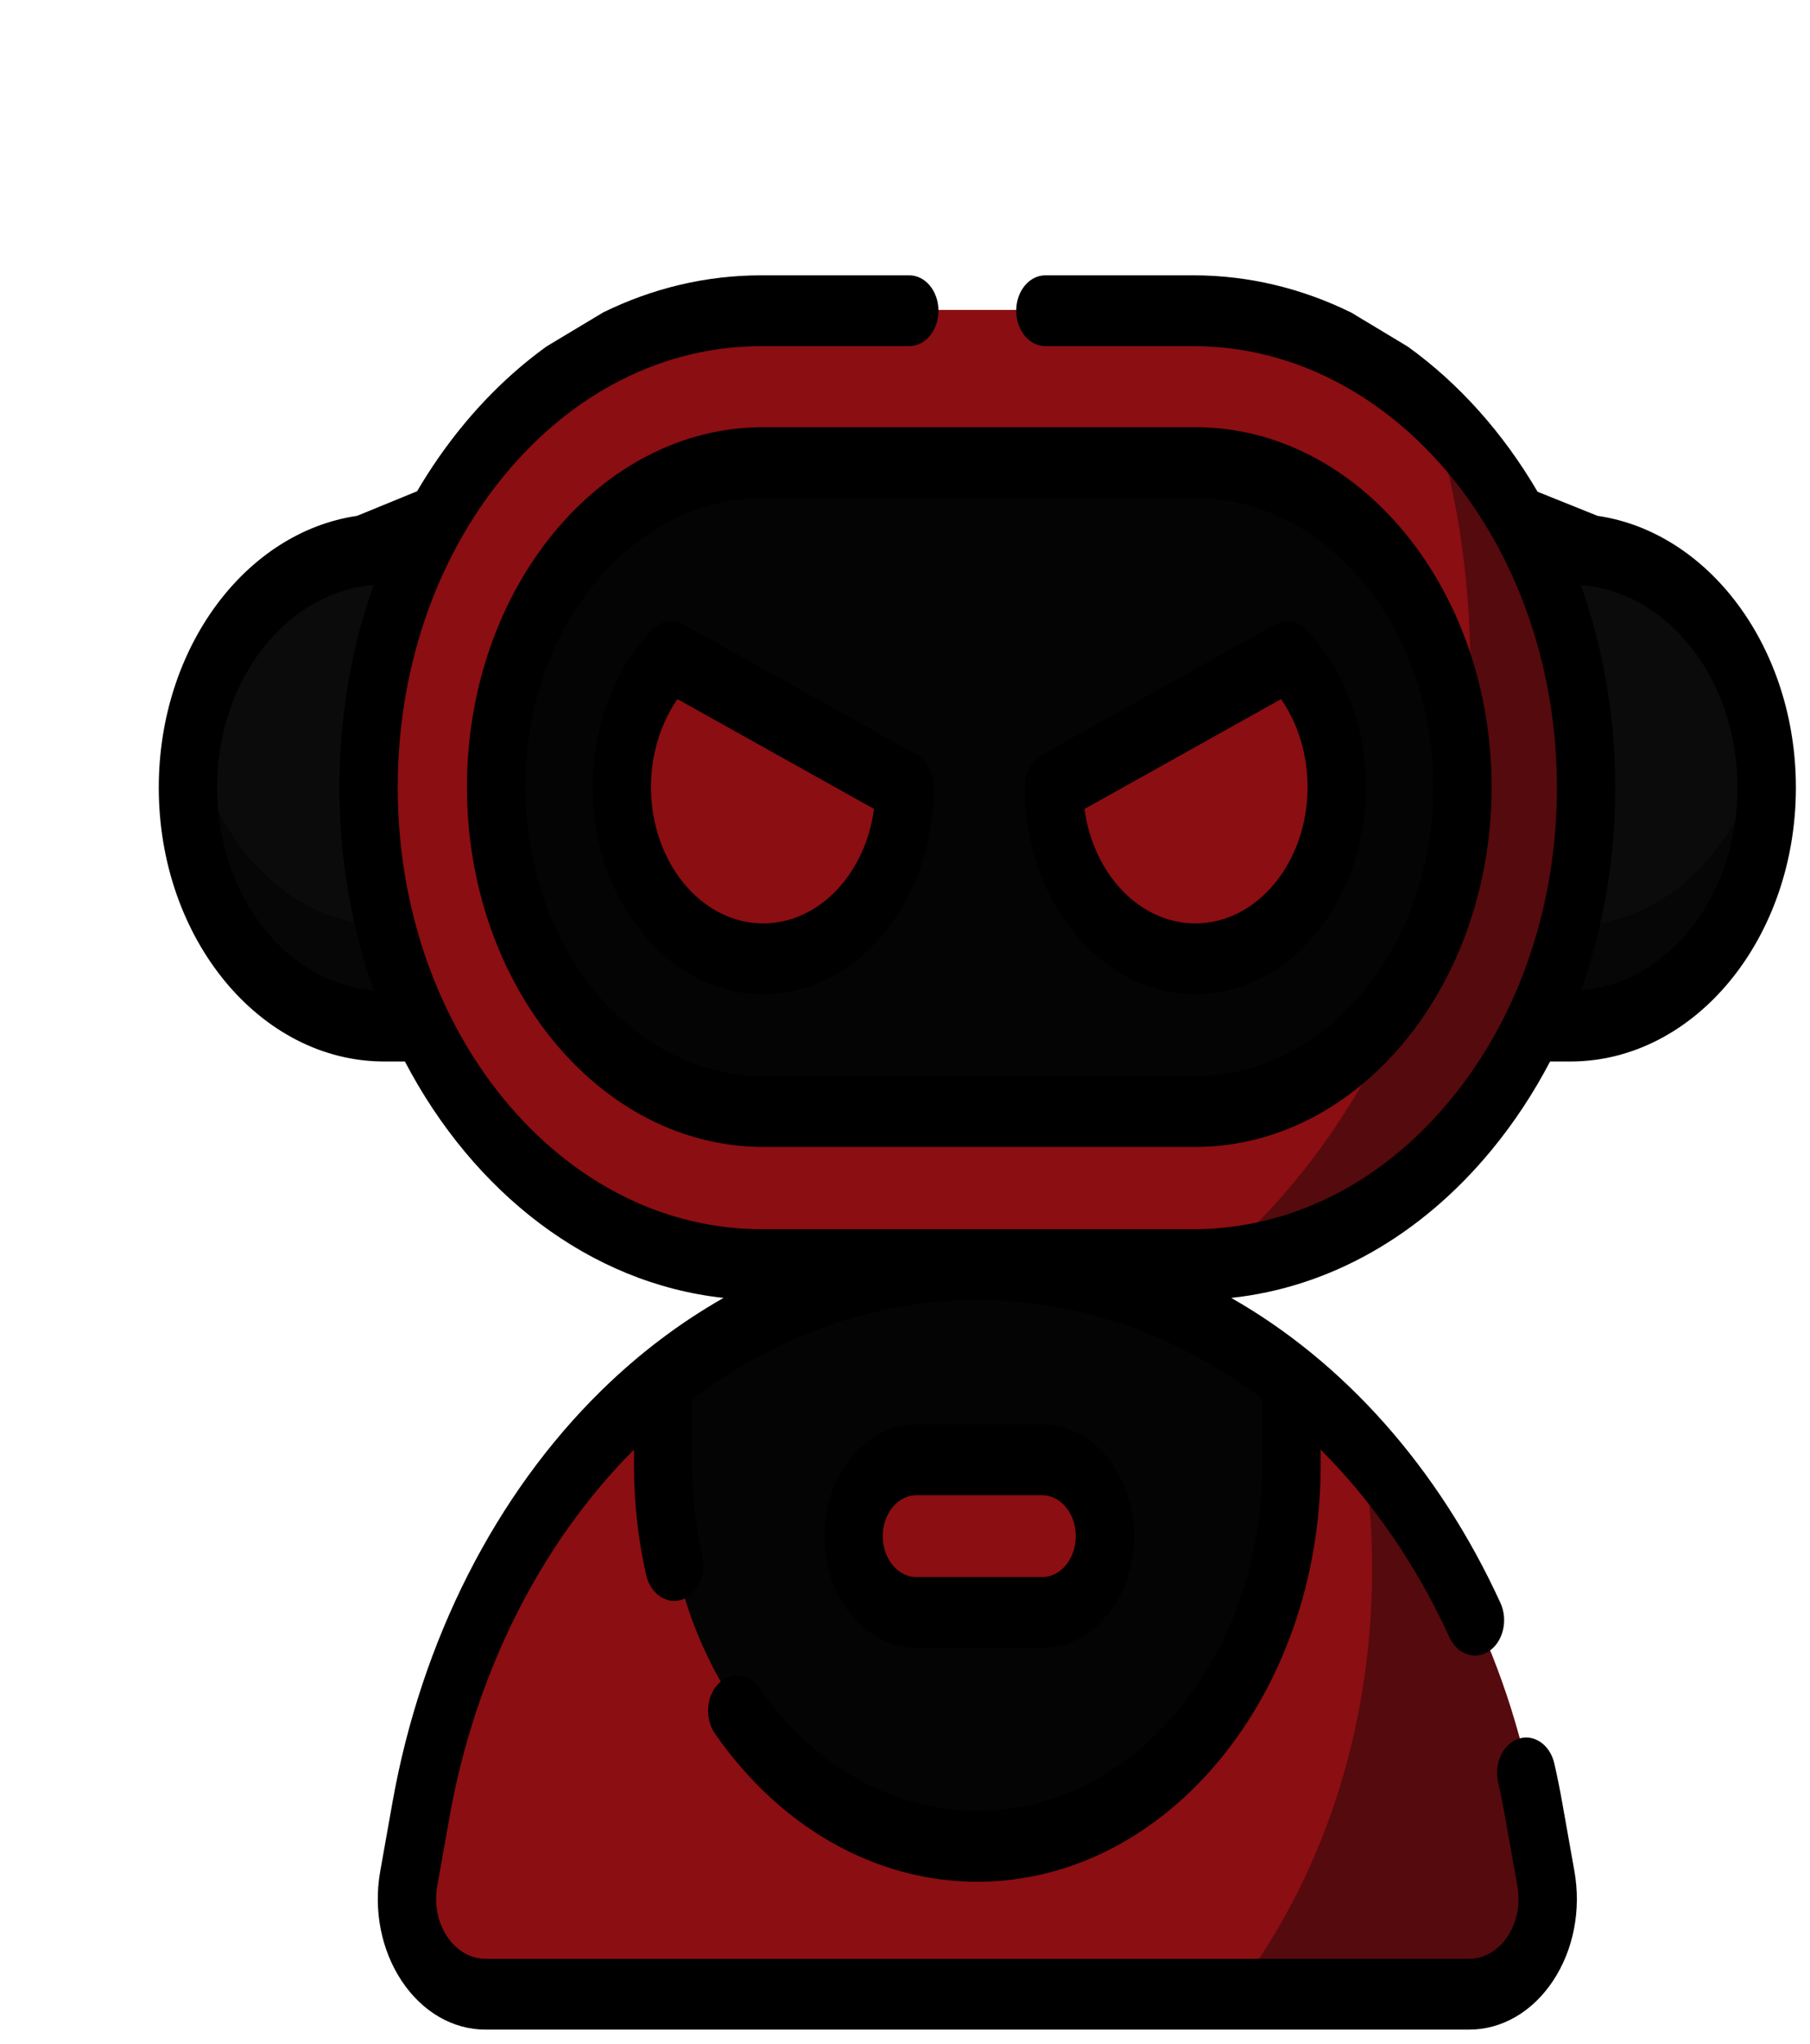 <svg width="513" height="579" viewBox="0 0 513 579" fill="none" xmlns="http://www.w3.org/2000/svg">
<g filter="url(#filter0_d)">
<path d="M438.738 528.23L435.276 508.747C419.252 418.545 353.553 354.15 277.551 354.15C201.549 354.15 135.85 418.545 119.826 508.747L116.366 528.23C113.374 545.069 123.944 560.965 138.132 560.965H416.973C431.159 560.965 441.729 545.069 438.738 528.23V528.23Z" fill="#8B0E12"/>
<path d="M438.738 528.23L435.277 508.747C427.948 467.491 410.223 431.641 385.878 404.873C387.848 416.428 388.886 428.396 388.886 440.66C388.886 487.208 373.972 529.523 349.638 560.963H416.972C431.159 560.965 441.729 545.069 438.738 528.23V528.23Z" fill="#060606" fill-opacity="0.4"/>
<path d="M277.551 519.062C326.742 519.062 366.618 470.647 366.618 410.923V386.71C340.903 366.026 310.179 354.15 277.551 354.15C244.923 354.15 214.199 366.028 188.484 386.71V410.923C188.484 470.647 228.36 519.062 277.551 519.062V519.062Z" fill="#040404"/>
<path d="M445.666 286.565C476.41 286.565 501.332 256.306 501.332 218.979C501.332 181.652 476.41 151.393 445.666 151.393H434.532V286.565H445.666Z" fill="#0C0B0B"/>
<path d="M445.666 258.179H434.532V286.565H445.666C476.41 286.565 501.332 256.306 501.332 218.979C501.332 214.109 500.898 209.363 500.093 204.785C494.721 235.296 472.398 258.179 445.666 258.179Z" fill="#060606"/>
<path d="M109.437 286.565C78.692 286.565 53.77 256.306 53.77 218.979C53.77 181.652 78.692 151.393 109.437 151.393H120.57V286.565H109.437Z" fill="#0C0B0B"/>
<path d="M109.437 258.179H120.57V286.565H109.437C78.692 286.565 53.77 256.306 53.77 218.979C53.77 214.109 54.204 209.363 55.01 204.785C60.382 235.296 82.704 258.179 109.437 258.179Z" fill="#060606"/>
<path d="M338.785 354.15H216.317C154.829 354.15 104.984 293.632 104.984 218.977C104.984 144.323 154.829 83.805 216.317 83.805H338.785C400.273 83.805 450.118 144.323 450.118 218.977C450.118 293.632 400.273 354.15 338.785 354.15Z" fill="#8B0E12"/>
<path d="M405.172 110.459C412.624 133.619 416.718 158.82 416.718 185.184C416.718 255.126 387.927 316.892 343.957 354C403.043 350.719 450.118 291.525 450.118 218.977C450.118 174.53 432.448 135.095 405.172 110.459V110.459Z" fill="#060606" fill-opacity="0.4"/>
<path d="M216.317 310.896C174.573 310.896 140.61 269.661 140.61 218.978C140.61 168.295 174.573 127.061 216.317 127.061H338.785C380.529 127.061 414.492 168.295 414.492 218.978C414.492 269.661 380.529 310.896 338.785 310.896H216.317Z" fill="#040404"/>
<path d="M364.855 182.033L298.704 218.978C298.704 245.853 316.648 267.64 338.785 267.64C360.921 267.64 378.865 245.853 378.865 218.978C378.865 204.193 373.427 190.957 364.855 182.033V182.033Z" fill="#8B0E12"/>
<path d="M190.247 182.033L256.398 218.978C256.398 245.853 238.454 267.64 216.317 267.64C194.181 267.64 176.237 245.853 176.237 218.978C176.237 204.193 181.675 190.957 190.247 182.033V182.033Z" fill="#8B0E12"/>
<path d="M295.365 452.827H259.738C249.901 452.827 241.924 443.144 241.924 431.199C241.924 419.254 249.9 409.57 259.738 409.57H295.365C305.203 409.57 313.179 419.253 313.179 431.199C313.178 443.144 305.203 452.827 295.365 452.827Z" fill="#8B0E12"/>
<path fill-rule="evenodd" clip-rule="evenodd" d="M439.331 296.728H445.079C480.325 296.728 509 261.924 509 219.143C509 179.53 484.41 146.777 452.786 142.142L435.791 135.319C426.061 118.683 413.516 104.638 399.011 94.202L383.026 84.581C369.181 77.765 354.057 74 338.22 74H296.283C291.718 74 288.019 78.491 288.019 84.031C288.019 89.571 291.718 94.062 296.283 94.062H338.222C395.044 94.062 441.273 150.175 441.273 219.145C441.273 252.552 430.553 283.962 411.088 307.589C391.622 331.216 365.745 344.228 338.222 344.228H215.777C158.955 344.228 112.726 288.116 112.726 219.145C112.726 185.737 123.446 154.328 142.911 130.701C162.377 107.074 188.254 94.062 215.777 94.062H257.716C262.281 94.062 265.98 89.571 265.98 84.031C265.98 78.491 262.281 74 257.716 74H215.777C200.168 74 185.019 77.615 170.967 84.503L154.982 94.1C146.423 100.255 138.442 107.752 131.222 116.514C126.419 122.344 122.08 128.587 118.216 135.171L101.214 142.142C69.591 146.779 45 179.53 45 219.143C45 261.924 73.674 296.728 108.921 296.728H114.759C134.182 333.857 167.106 359.598 205.083 363.702C192.779 370.687 181.138 379.459 170.479 389.907C140.419 419.353 119.376 460.818 111.228 506.664L107.767 526.14C105.816 537.14 108.036 548.469 113.861 557.224C119.684 565.979 128.34 571 137.608 571H416.391C425.659 571 434.315 565.979 440.139 557.225C445.964 548.47 448.186 537.14 446.232 526.139L442.773 506.669C442.095 502.844 441.338 499.113 440.526 495.581C439.299 490.244 434.738 487.125 430.343 488.618C425.948 490.109 423.379 495.643 424.607 500.978C425.331 504.124 426.006 507.458 426.616 510.894L430.075 530.367C430.969 535.41 429.951 540.605 427.279 544.621C424.609 548.634 420.64 550.938 416.391 550.938H137.608C133.36 550.938 129.39 548.634 126.72 544.621C124.048 540.605 123.028 535.409 123.923 530.368L127.383 510.894C134.632 470.118 153.187 433.189 179.691 406.69V410.995C179.691 421.581 180.847 432.066 183.124 442.161C184.13 446.618 187.459 449.544 191.09 449.544C191.812 449.544 192.547 449.428 193.277 449.185C197.68 447.72 200.271 442.203 199.065 436.86C197.176 428.492 196.218 419.79 196.218 410.995V392.298C220.352 374.124 248.43 364.29 276.999 364.29C306.058 364.29 333.932 374.319 357.78 392.301V410.995C357.78 465.061 321.542 509.047 276.999 509.047C253.144 509.047 230.642 496.346 215.265 474.2C212.324 469.964 207.11 469.425 203.621 472.995C200.13 476.565 199.686 482.894 202.628 487.129C221.15 513.809 248.259 529.11 276.999 529.11C330.656 529.11 374.309 476.123 374.309 410.995V406.69C388.893 421.259 401.357 439.181 410.82 459.867C413.035 464.71 418.064 466.457 422.056 463.769C426.046 461.079 427.485 454.972 425.269 450.129C407.669 411.654 380.721 381.776 348.965 363.705C376.849 360.71 402.741 346.093 422.777 321.774C429.109 314.086 434.643 305.688 439.331 296.728ZM492.47 219.143C492.47 249.622 472.836 274.628 448.115 276.536C454.461 258.646 457.801 239.208 457.801 219.145C457.801 198.767 454.317 179.36 448.043 161.744C472.798 163.608 492.47 188.634 492.47 219.143ZM61.529 219.143C61.529 188.664 81.164 163.658 105.885 161.751C99.538 179.642 96.198 199.082 96.198 219.145C96.198 239.522 99.682 258.928 105.954 276.543C81.2 274.676 61.529 249.651 61.529 219.143Z" fill="black"/>
<path d="M132.344 218.977C132.344 275.194 170.015 320.93 216.317 320.93H338.784C385.087 320.93 422.757 275.194 422.757 218.977C422.757 162.759 385.086 117.023 338.784 117.023H216.317C170.015 117.023 132.344 162.759 132.344 218.977V218.977ZM406.226 218.977C406.226 264.127 375.972 300.858 338.785 300.858H216.317C179.13 300.858 148.876 264.127 148.876 218.977C148.876 173.827 179.13 137.095 216.317 137.095H338.784C375.972 137.095 406.226 173.827 406.226 218.977Z" fill="black"/>
<path d="M338.785 277.677C365.443 277.677 387.131 251.345 387.131 218.979C387.131 201.838 380.973 185.595 370.236 174.415C367.783 171.862 364.334 171.275 361.4 172.916L295.249 209.861C292.318 211.498 290.438 215.059 290.438 218.977C290.438 251.345 312.126 277.677 338.785 277.677V277.677ZM363.086 194.068C367.907 200.994 370.598 209.791 370.598 218.979C370.598 240.278 356.326 257.605 338.784 257.605C322.979 257.605 309.829 243.541 307.38 225.179L363.086 194.068Z" fill="black"/>
<path d="M184.866 174.414C174.129 185.594 167.971 201.837 167.971 218.978C167.971 251.344 189.66 277.676 216.317 277.676C242.975 277.676 264.663 251.344 264.663 218.978C264.663 215.058 262.784 211.497 259.852 209.861L193.702 172.916C190.769 171.276 187.318 171.861 184.866 174.414V174.414ZM216.317 257.604C198.775 257.604 184.503 240.277 184.503 218.978C184.503 209.79 187.195 200.993 192.015 194.067L247.721 225.178C245.272 243.54 232.122 257.604 216.317 257.604V257.604Z" fill="black"/>
<path d="M295.365 462.864C309.745 462.864 321.444 448.659 321.444 431.199C321.444 413.739 309.745 399.535 295.365 399.535H259.737C245.358 399.535 233.659 413.739 233.659 431.199C233.659 448.659 245.358 462.864 259.737 462.864H295.365ZM250.191 431.199C250.191 424.808 254.473 419.607 259.737 419.607H295.365C300.629 419.607 304.912 424.807 304.912 431.199C304.912 437.592 300.629 442.792 295.365 442.792H259.737C254.473 442.792 250.191 437.592 250.191 431.199Z" fill="black"/>
</g>
<defs>
<filter id="filter0_d" x="-4" y="0" width="517" height="579" filterUnits="userSpaceOnUse" color-interpolation-filters="sRGB">
<feFlood flood-opacity="0" result="BackgroundImageFix"/>
<feColorMatrix in="SourceAlpha" type="matrix" values="0 0 0 0 0 0 0 0 0 0 0 0 0 0 0 0 0 0 127 0"/>
<feOffset dy="4"/>
<feGaussianBlur stdDeviation="2"/>
<feColorMatrix type="matrix" values="0 0 0 0 0 0 0 0 0 0 0 0 0 0 0 0 0 0 0.25 0"/>
<feBlend mode="normal" in2="BackgroundImageFix" result="effect1_dropShadow"/>
<feBlend mode="normal" in="SourceGraphic" in2="effect1_dropShadow" result="shape"/>
</filter>
</defs>
</svg>
